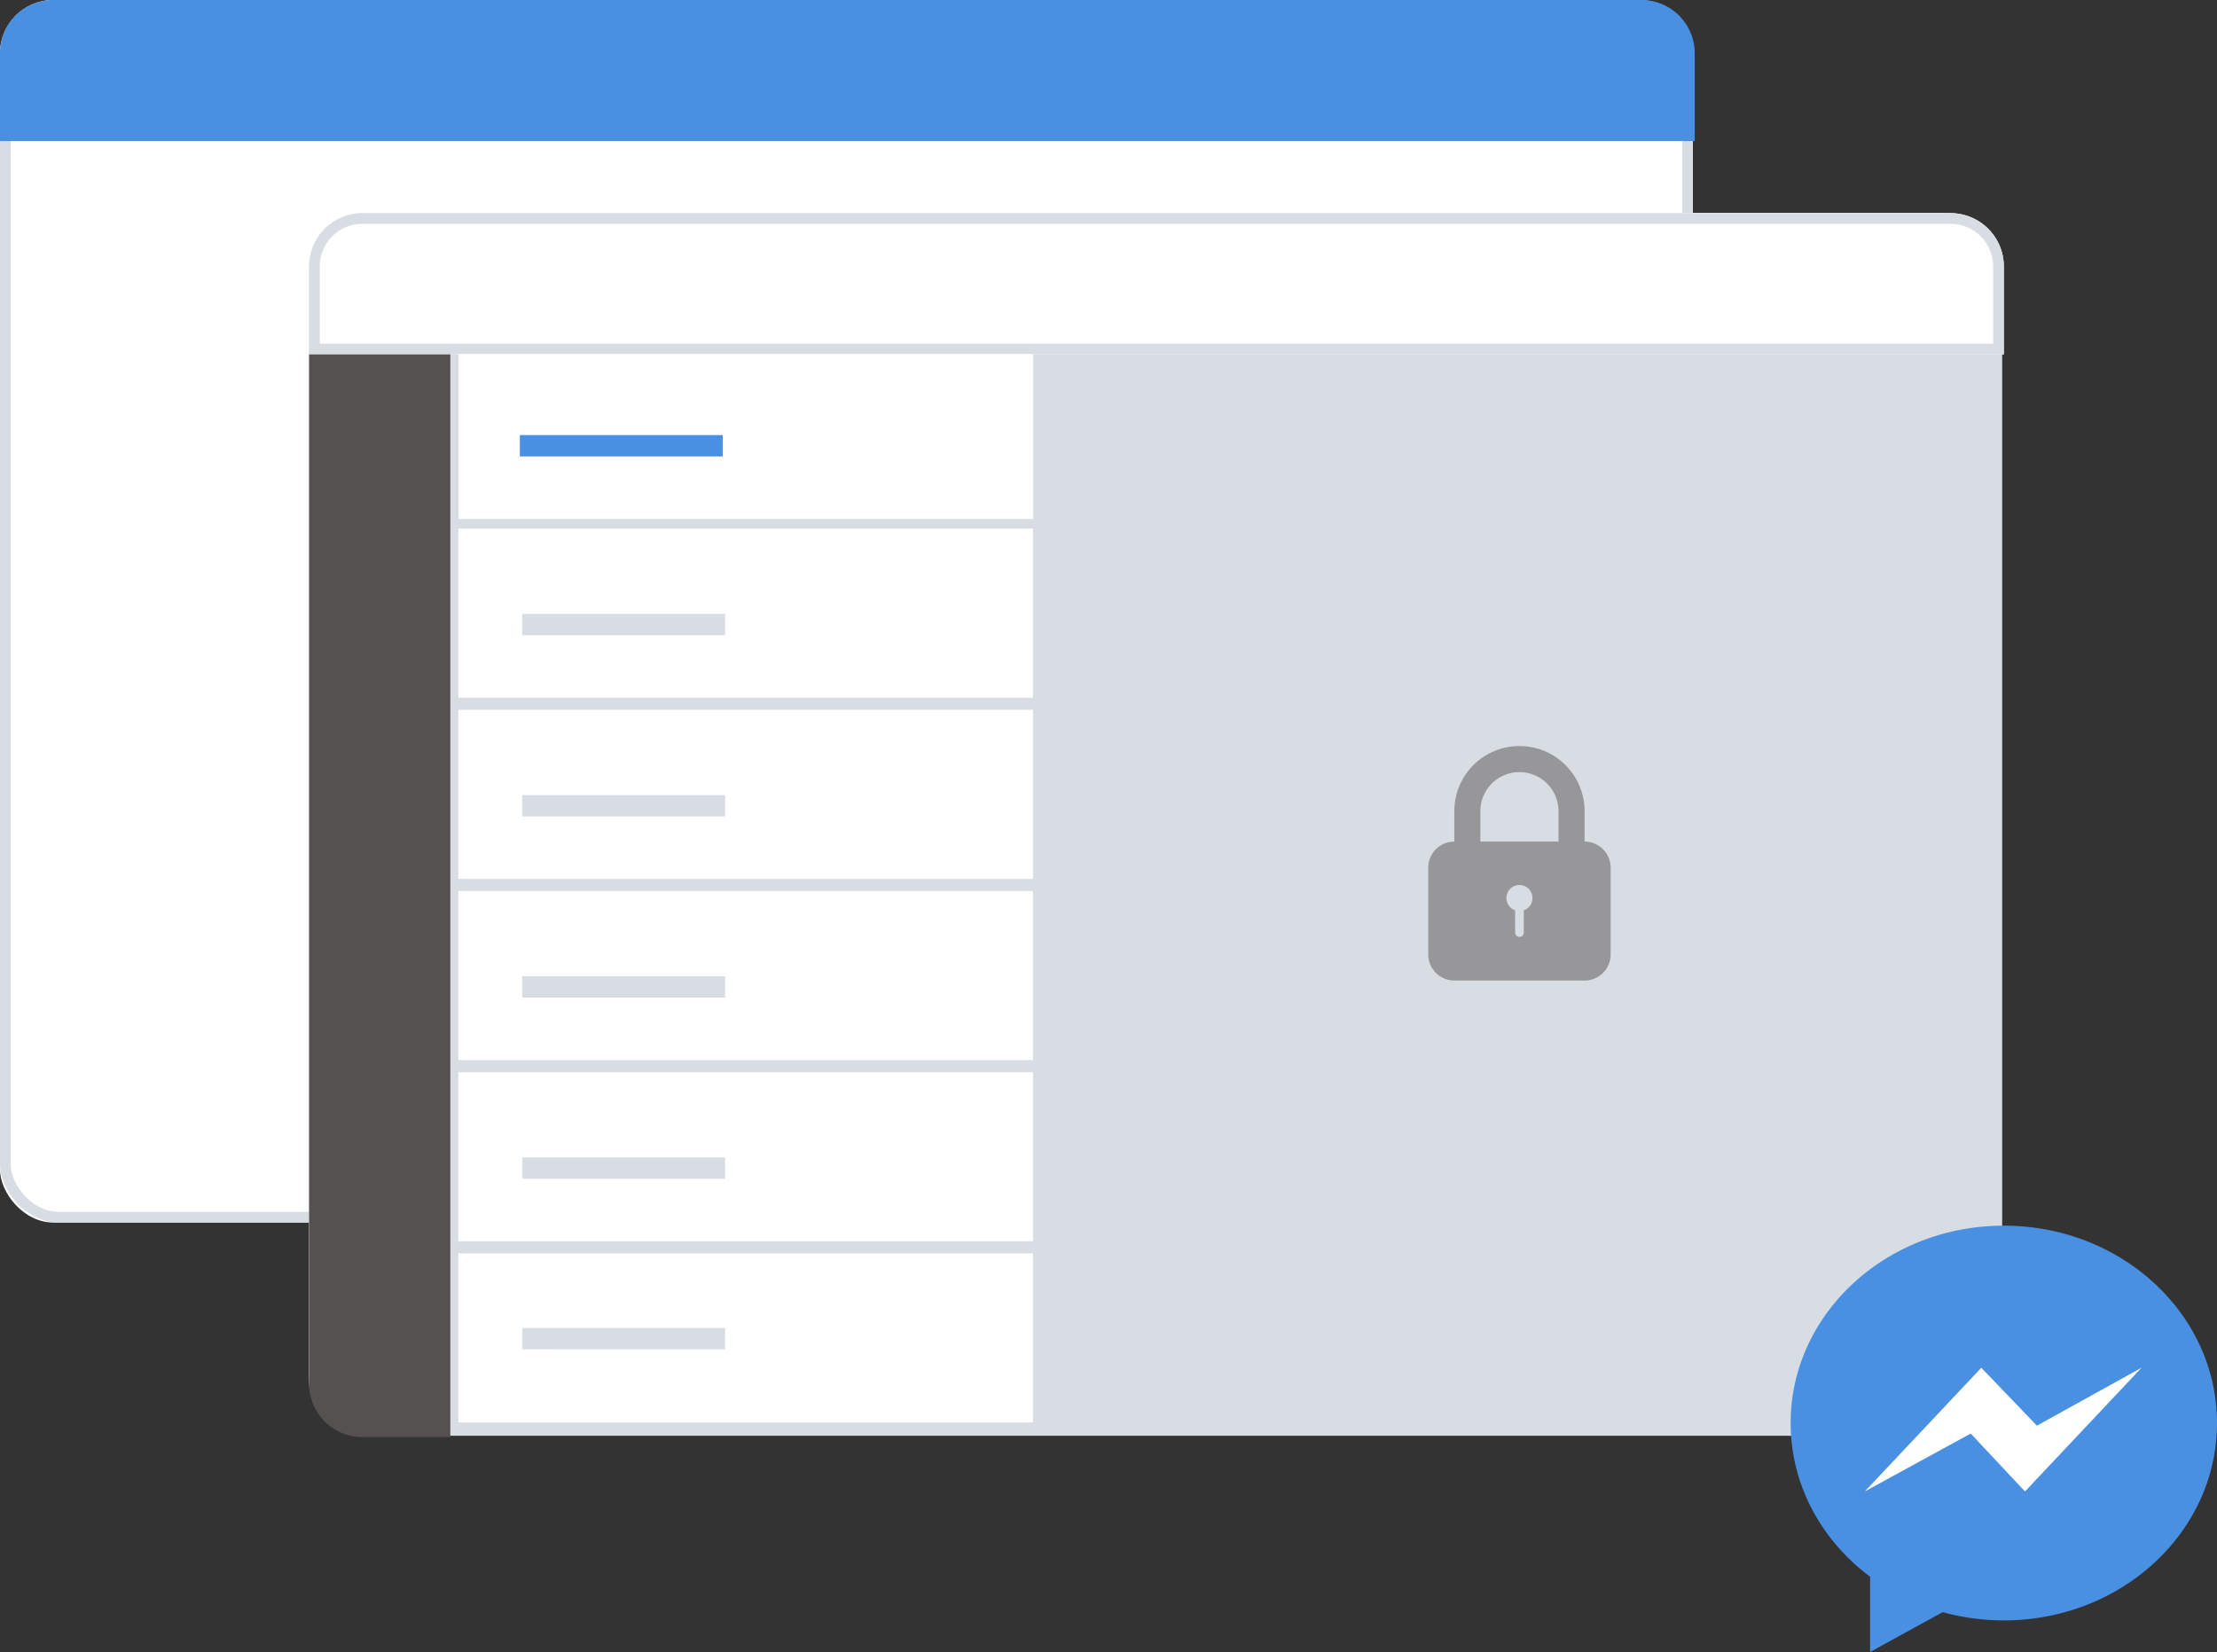 <svg xmlns="http://www.w3.org/2000/svg" xmlns:xlink="http://www.w3.org/1999/xlink" width="208" height="155" viewBox="0 0 208 155">
    <rect x="0" y="0" width="208" height="155" fill="#333333" stroke="none"/>
    <defs>
        <rect id="a" width="158.824" height="114.706" rx="5"/>
        <rect id="b" width="158.824" height="114.706" rx="5"/>
        <path id="c" d="M5 0h149a5 5 0 0 1 5 5v8.25H0V5a5 5 0 0 1 5-5z"/>
    </defs>
    <g fill="none" fill-rule="evenodd">
        <g>
            <use fill="#FFF" xlink:href="#a"/>
            <rect width="157.824" height="113.706" x=".5" y=".5" stroke="#D8DDE3" rx="5"/>
        </g>
        <g>
            <g transform="translate(29 20)">
                <use fill="#D8DDE3" xlink:href="#b"/>
                <rect width="157.824" height="113.706" x=".5" y=".5" stroke="#D8DDE3" rx="5"/>
            </g>
            <g transform="translate(29 20)">
                <use fill="#FFF" xlink:href="#c"/>
                <path stroke="#D8DDE3" d="M.5 12.75h158V5A4.5 4.5 0 0 0 154 .5H5A4.5 4.5 0 0 0 .5 5v7.75z"/>
            </g>
            <path fill="#565151" d="M29 33.25h13.25v101.583H34a5 5 0 0 1-5-5V33.25z"/>
            <path fill="#FFF" d="M43.015 33.222h53.922v15.47H43.015z"/>
            <path fill="#4990E2" d="M48.773 40.822h19.031v2H48.773z"/>
            <path fill="#FFF" d="M43 49.6h53.922v15.865H43z"/>
            <path fill="#D8DDE3" d="M49 57.6h19.031v2H49z"/>
            <path fill="#FFF" d="M43 66.6h53.922v15.865H43z"/>
            <path fill="#D8DDE3" d="M49 74.6h19.031v2H49z"/>
            <path fill="#FFF" d="M43 83.6h53.922v15.865H43z"/>
            <path fill="#D8DDE3" d="M49 91.6h19.031v2H49z"/>
            <path fill="#FFF" d="M43 100.6h53.922v15.865H43z"/>
            <path fill="#D8DDE3" d="M49 108.6h19.031v2H49z"/>
            <path fill="#FFF" d="M43 117.6h53.922v15.865H43z"/>
            <path fill="#D8DDE3" d="M49 124.6h19.031v2H49z"/>
            <path fill="#565151" d="M136.444 78.963V76.11a6.11 6.11 0 1 1 12.223 0v2.853a2.451 2.451 0 0 1 2.444 2.452v8.133A2.446 2.446 0 0 1 148.66 92h-12.208A2.451 2.451 0 0 1 134 89.548v-8.133a2.446 2.446 0 0 1 2.444-2.452zm2.445 0h7.333v-2.851a3.67 3.67 0 0 0-3.666-3.668 3.664 3.664 0 0 0-3.667 3.668v2.851zm3.26 6.449v2.114a.408.408 0 0 0 .814 0v-2.114a1.223 1.223 0 1 0-.815 0z" opacity=".5"/>
            <circle cx="188" cy="134" r="16" fill="#FFF"/>
            <path fill="#4990E2" d="M189.988 139.938l-5.094-5.432-9.937 5.432 10.931-11.605 5.218 5.432 9.813-5.432-10.931 11.605zM188 115c-11.046 0-20 8.29-20 18.518 0 5.828 2.908 11.026 7.453 14.421V155l6.81-3.738c1.818.503 3.743.775 5.737.775 11.046 0 20-8.291 20-18.519 0-10.227-8.954-18.518-20-18.518zM5 0h149a5 5 0 0 1 5 5v8.235H0V5a5 5 0 0 1 5-5z"/>
        </g>
    </g>
</svg>
